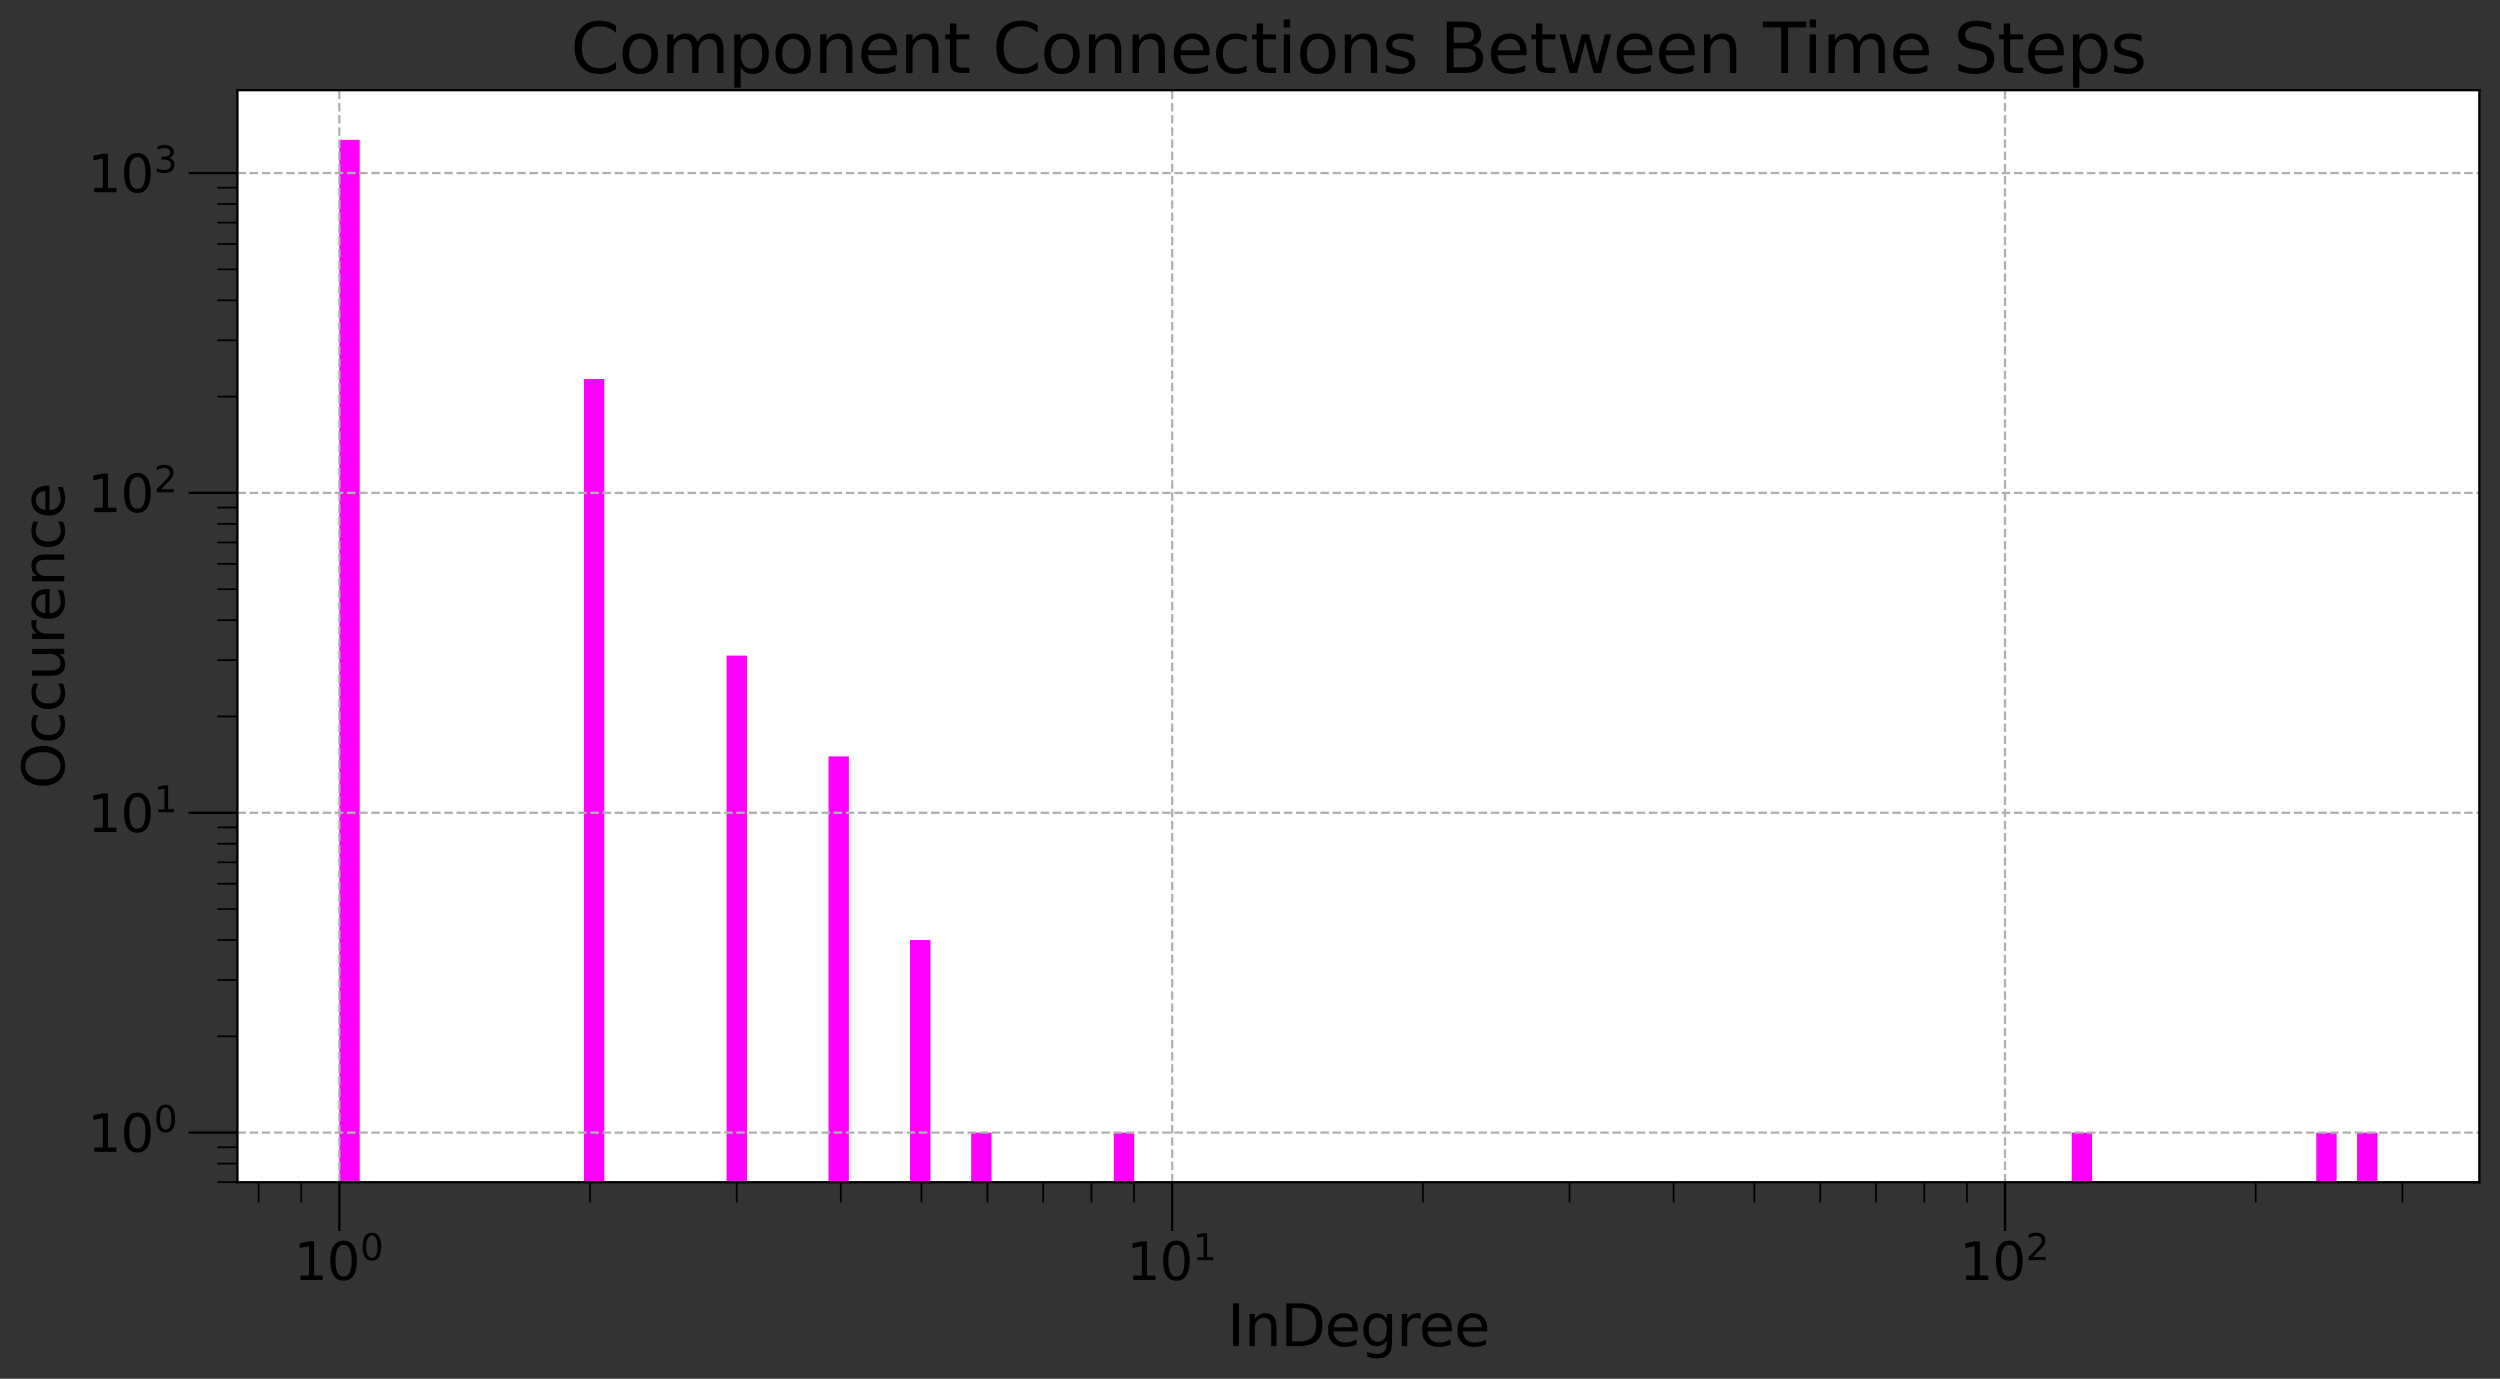 <?xml version="1.0" encoding="utf-8" standalone="no"?>
<!DOCTYPE svg PUBLIC "-//W3C//DTD SVG 1.1//EN"
  "http://www.w3.org/Graphics/SVG/1.1/DTD/svg11.dtd">
<svg xmlns:xlink="http://www.w3.org/1999/xlink" width="871.136pt" height="480.433pt" viewBox="0 0 871.136 480.433" xmlns="http://www.w3.org/2000/svg" version="1.1">
 <rect x="0" y="0" width="871.136" height="480.433" fill="#333333" stroke="none"/>
 <defs>
  <style type="text/css">*{stroke-linejoin: round; stroke-linecap: butt}</style>
 </defs>
 <g id="figure_1">
  <g id="patch_1">
   <path d="M 0 480.433 
L 871.136 480.433 
L 871.136 0 
L 0 0 
L 0 480.433 
z
" style="fill: none"/>
  </g>
  <g id="axes_1">
   <g id="patch_2">
    <path d="M 82.736 411.956 
L 863.936 411.956 
L 863.936 31.436 
L 82.736 31.436 
z
" style="fill: #ffffff"/>
   </g>
   <g id="patch_3">
    <path d="M 118.245 111847.349 
L 125.347 111847.349 
L 125.347 48.733 
L 118.245 48.733 
z
" clip-path="url(#pa06104a7cc)" style="fill: #ff00ff"/>
   </g>
   <g id="patch_4">
    <path d="M 125.347 111847.349 
L 132.449 111847.349 
L 132.449 111847.349 
L 125.347 111847.349 
z
" clip-path="url(#pa06104a7cc)" style="fill: #ff00ff"/>
   </g>
   <g id="patch_5">
    <path d="M 132.449 111847.349 
L 139.551 111847.349 
L 139.551 111847.349 
L 132.449 111847.349 
z
" clip-path="url(#pa06104a7cc)" style="fill: #ff00ff"/>
   </g>
   <g id="patch_6">
    <path d="M 139.551 111847.349 
L 146.653 111847.349 
L 146.653 111847.349 
L 139.551 111847.349 
z
" clip-path="url(#pa06104a7cc)" style="fill: #ff00ff"/>
   </g>
   <g id="patch_7">
    <path d="M 146.653 111847.349 
L 153.754 111847.349 
L 153.754 111847.349 
L 146.653 111847.349 
z
" clip-path="url(#pa06104a7cc)" style="fill: #ff00ff"/>
   </g>
   <g id="patch_8">
    <path d="M 153.754 111847.349 
L 160.856 111847.349 
L 160.856 111847.349 
L 153.754 111847.349 
z
" clip-path="url(#pa06104a7cc)" style="fill: #ff00ff"/>
   </g>
   <g id="patch_9">
    <path d="M 160.856 111847.349 
L 167.958 111847.349 
L 167.958 111847.349 
L 160.856 111847.349 
z
" clip-path="url(#pa06104a7cc)" style="fill: #ff00ff"/>
   </g>
   <g id="patch_10">
    <path d="M 167.958 111847.349 
L 175.06 111847.349 
L 175.06 111847.349 
L 167.958 111847.349 
z
" clip-path="url(#pa06104a7cc)" style="fill: #ff00ff"/>
   </g>
   <g id="patch_11">
    <path d="M 175.06 111847.349 
L 182.162 111847.349 
L 182.162 111847.349 
L 175.06 111847.349 
z
" clip-path="url(#pa06104a7cc)" style="fill: #ff00ff"/>
   </g>
   <g id="patch_12">
    <path d="M 182.162 111847.349 
L 189.264 111847.349 
L 189.264 111847.349 
L 182.162 111847.349 
z
" clip-path="url(#pa06104a7cc)" style="fill: #ff00ff"/>
   </g>
   <g id="patch_13">
    <path d="M 189.264 111847.349 
L 196.365 111847.349 
L 196.365 111847.349 
L 189.264 111847.349 
z
" clip-path="url(#pa06104a7cc)" style="fill: #ff00ff"/>
   </g>
   <g id="patch_14">
    <path d="M 196.365 111847.349 
L 203.467 111847.349 
L 203.467 111847.349 
L 196.365 111847.349 
z
" clip-path="url(#pa06104a7cc)" style="fill: #ff00ff"/>
   </g>
   <g id="patch_15">
    <path d="M 203.467 111847.349 
L 210.569 111847.349 
L 210.569 132.074 
L 203.467 132.074 
z
" clip-path="url(#pa06104a7cc)" style="fill: #ff00ff"/>
   </g>
   <g id="patch_16">
    <path d="M 210.569 111847.349 
L 217.671 111847.349 
L 217.671 111847.349 
L 210.569 111847.349 
z
" clip-path="url(#pa06104a7cc)" style="fill: #ff00ff"/>
   </g>
   <g id="patch_17">
    <path d="M 217.671 111847.349 
L 224.773 111847.349 
L 224.773 111847.349 
L 217.671 111847.349 
z
" clip-path="url(#pa06104a7cc)" style="fill: #ff00ff"/>
   </g>
   <g id="patch_18">
    <path d="M 224.773 111847.349 
L 231.874 111847.349 
L 231.874 111847.349 
L 224.773 111847.349 
z
" clip-path="url(#pa06104a7cc)" style="fill: #ff00ff"/>
   </g>
   <g id="patch_19">
    <path d="M 231.874 111847.349 
L 238.976 111847.349 
L 238.976 111847.349 
L 231.874 111847.349 
z
" clip-path="url(#pa06104a7cc)" style="fill: #ff00ff"/>
   </g>
   <g id="patch_20">
    <path d="M 238.976 111847.349 
L 246.078 111847.349 
L 246.078 111847.349 
L 238.976 111847.349 
z
" clip-path="url(#pa06104a7cc)" style="fill: #ff00ff"/>
   </g>
   <g id="patch_21">
    <path d="M 246.078 111847.349 
L 253.18 111847.349 
L 253.18 111847.349 
L 246.078 111847.349 
z
" clip-path="url(#pa06104a7cc)" style="fill: #ff00ff"/>
   </g>
   <g id="patch_22">
    <path d="M 253.18 111847.349 
L 260.282 111847.349 
L 260.282 228.444 
L 253.18 228.444 
z
" clip-path="url(#pa06104a7cc)" style="fill: #ff00ff"/>
   </g>
   <g id="patch_23">
    <path d="M 260.282 111847.349 
L 267.384 111847.349 
L 267.384 111847.349 
L 260.282 111847.349 
z
" clip-path="url(#pa06104a7cc)" style="fill: #ff00ff"/>
   </g>
   <g id="patch_24">
    <path d="M 267.384 111847.349 
L 274.485 111847.349 
L 274.485 111847.349 
L 267.384 111847.349 
z
" clip-path="url(#pa06104a7cc)" style="fill: #ff00ff"/>
   </g>
   <g id="patch_25">
    <path d="M 274.485 111847.349 
L 281.587 111847.349 
L 281.587 111847.349 
L 274.485 111847.349 
z
" clip-path="url(#pa06104a7cc)" style="fill: #ff00ff"/>
   </g>
   <g id="patch_26">
    <path d="M 281.587 111847.349 
L 288.689 111847.349 
L 288.689 111847.349 
L 281.587 111847.349 
z
" clip-path="url(#pa06104a7cc)" style="fill: #ff00ff"/>
   </g>
   <g id="patch_27">
    <path d="M 288.689 111847.349 
L 295.791 111847.349 
L 295.791 263.581 
L 288.689 263.581 
z
" clip-path="url(#pa06104a7cc)" style="fill: #ff00ff"/>
   </g>
   <g id="patch_28">
    <path d="M 295.791 111847.349 
L 302.893 111847.349 
L 302.893 111847.349 
L 295.791 111847.349 
z
" clip-path="url(#pa06104a7cc)" style="fill: #ff00ff"/>
   </g>
   <g id="patch_29">
    <path d="M 302.893 111847.349 
L 309.994 111847.349 
L 309.994 111847.349 
L 302.893 111847.349 
z
" clip-path="url(#pa06104a7cc)" style="fill: #ff00ff"/>
   </g>
   <g id="patch_30">
    <path d="M 309.994 111847.349 
L 317.096 111847.349 
L 317.096 111847.349 
L 309.994 111847.349 
z
" clip-path="url(#pa06104a7cc)" style="fill: #ff00ff"/>
   </g>
   <g id="patch_31">
    <path d="M 317.096 111847.349 
L 324.198 111847.349 
L 324.198 327.559 
L 317.096 327.559 
z
" clip-path="url(#pa06104a7cc)" style="fill: #ff00ff"/>
   </g>
   <g id="patch_32">
    <path d="M 324.198 111847.349 
L 331.3 111847.349 
L 331.3 111847.349 
L 324.198 111847.349 
z
" clip-path="url(#pa06104a7cc)" style="fill: #ff00ff"/>
   </g>
   <g id="patch_33">
    <path d="M 331.3 111847.349 
L 338.402 111847.349 
L 338.402 111847.349 
L 331.3 111847.349 
z
" clip-path="url(#pa06104a7cc)" style="fill: #ff00ff"/>
   </g>
   <g id="patch_34">
    <path d="M 338.402 111847.349 
L 345.504 111847.349 
L 345.504 394.66 
L 338.402 394.66 
z
" clip-path="url(#pa06104a7cc)" style="fill: #ff00ff"/>
   </g>
   <g id="patch_35">
    <path d="M 345.504 111847.349 
L 352.605 111847.349 
L 352.605 111847.349 
L 345.504 111847.349 
z
" clip-path="url(#pa06104a7cc)" style="fill: #ff00ff"/>
   </g>
   <g id="patch_36">
    <path d="M 352.605 111847.349 
L 359.707 111847.349 
L 359.707 111847.349 
L 352.605 111847.349 
z
" clip-path="url(#pa06104a7cc)" style="fill: #ff00ff"/>
   </g>
   <g id="patch_37">
    <path d="M 359.707 111847.349 
L 366.809 111847.349 
L 366.809 111847.349 
L 359.707 111847.349 
z
" clip-path="url(#pa06104a7cc)" style="fill: #ff00ff"/>
   </g>
   <g id="patch_38">
    <path d="M 366.809 111847.349 
L 373.911 111847.349 
L 373.911 111847.349 
L 366.809 111847.349 
z
" clip-path="url(#pa06104a7cc)" style="fill: #ff00ff"/>
   </g>
   <g id="patch_39">
    <path d="M 373.911 111847.349 
L 381.013 111847.349 
L 381.013 111847.349 
L 373.911 111847.349 
z
" clip-path="url(#pa06104a7cc)" style="fill: #ff00ff"/>
   </g>
   <g id="patch_40">
    <path d="M 381.013 111847.349 
L 388.114 111847.349 
L 388.114 111847.349 
L 381.013 111847.349 
z
" clip-path="url(#pa06104a7cc)" style="fill: #ff00ff"/>
   </g>
   <g id="patch_41">
    <path d="M 388.114 111847.349 
L 395.216 111847.349 
L 395.216 394.66 
L 388.114 394.66 
z
" clip-path="url(#pa06104a7cc)" style="fill: #ff00ff"/>
   </g>
   <g id="patch_42">
    <path d="M 395.216 111847.349 
L 402.318 111847.349 
L 402.318 111847.349 
L 395.216 111847.349 
z
" clip-path="url(#pa06104a7cc)" style="fill: #ff00ff"/>
   </g>
   <g id="patch_43">
    <path d="M 402.318 111847.349 
L 409.42 111847.349 
L 409.42 111847.349 
L 402.318 111847.349 
z
" clip-path="url(#pa06104a7cc)" style="fill: #ff00ff"/>
   </g>
   <g id="patch_44">
    <path d="M 409.42 111847.349 
L 416.522 111847.349 
L 416.522 111847.349 
L 409.42 111847.349 
z
" clip-path="url(#pa06104a7cc)" style="fill: #ff00ff"/>
   </g>
   <g id="patch_45">
    <path d="M 416.522 111847.349 
L 423.624 111847.349 
L 423.624 111847.349 
L 416.522 111847.349 
z
" clip-path="url(#pa06104a7cc)" style="fill: #ff00ff"/>
   </g>
   <g id="patch_46">
    <path d="M 423.624 111847.349 
L 430.725 111847.349 
L 430.725 111847.349 
L 423.624 111847.349 
z
" clip-path="url(#pa06104a7cc)" style="fill: #ff00ff"/>
   </g>
   <g id="patch_47">
    <path d="M 430.725 111847.349 
L 437.827 111847.349 
L 437.827 111847.349 
L 430.725 111847.349 
z
" clip-path="url(#pa06104a7cc)" style="fill: #ff00ff"/>
   </g>
   <g id="patch_48">
    <path d="M 437.827 111847.349 
L 444.929 111847.349 
L 444.929 111847.349 
L 437.827 111847.349 
z
" clip-path="url(#pa06104a7cc)" style="fill: #ff00ff"/>
   </g>
   <g id="patch_49">
    <path d="M 444.929 111847.349 
L 452.031 111847.349 
L 452.031 111847.349 
L 444.929 111847.349 
z
" clip-path="url(#pa06104a7cc)" style="fill: #ff00ff"/>
   </g>
   <g id="patch_50">
    <path d="M 452.031 111847.349 
L 459.133 111847.349 
L 459.133 111847.349 
L 452.031 111847.349 
z
" clip-path="url(#pa06104a7cc)" style="fill: #ff00ff"/>
   </g>
   <g id="patch_51">
    <path d="M 459.133 111847.349 
L 466.234 111847.349 
L 466.234 111847.349 
L 459.133 111847.349 
z
" clip-path="url(#pa06104a7cc)" style="fill: #ff00ff"/>
   </g>
   <g id="patch_52">
    <path d="M 466.234 111847.349 
L 473.336 111847.349 
L 473.336 111847.349 
L 466.234 111847.349 
z
" clip-path="url(#pa06104a7cc)" style="fill: #ff00ff"/>
   </g>
   <g id="patch_53">
    <path d="M 473.336 111847.349 
L 480.438 111847.349 
L 480.438 111847.349 
L 473.336 111847.349 
z
" clip-path="url(#pa06104a7cc)" style="fill: #ff00ff"/>
   </g>
   <g id="patch_54">
    <path d="M 480.438 111847.349 
L 487.54 111847.349 
L 487.54 111847.349 
L 480.438 111847.349 
z
" clip-path="url(#pa06104a7cc)" style="fill: #ff00ff"/>
   </g>
   <g id="patch_55">
    <path d="M 487.54 111847.349 
L 494.642 111847.349 
L 494.642 111847.349 
L 487.54 111847.349 
z
" clip-path="url(#pa06104a7cc)" style="fill: #ff00ff"/>
   </g>
   <g id="patch_56">
    <path d="M 494.642 111847.349 
L 501.744 111847.349 
L 501.744 111847.349 
L 494.642 111847.349 
z
" clip-path="url(#pa06104a7cc)" style="fill: #ff00ff"/>
   </g>
   <g id="patch_57">
    <path d="M 501.744 111847.349 
L 508.845 111847.349 
L 508.845 111847.349 
L 501.744 111847.349 
z
" clip-path="url(#pa06104a7cc)" style="fill: #ff00ff"/>
   </g>
   <g id="patch_58">
    <path d="M 508.845 111847.349 
L 515.947 111847.349 
L 515.947 111847.349 
L 508.845 111847.349 
z
" clip-path="url(#pa06104a7cc)" style="fill: #ff00ff"/>
   </g>
   <g id="patch_59">
    <path d="M 515.947 111847.349 
L 523.049 111847.349 
L 523.049 111847.349 
L 515.947 111847.349 
z
" clip-path="url(#pa06104a7cc)" style="fill: #ff00ff"/>
   </g>
   <g id="patch_60">
    <path d="M 523.049 111847.349 
L 530.151 111847.349 
L 530.151 111847.349 
L 523.049 111847.349 
z
" clip-path="url(#pa06104a7cc)" style="fill: #ff00ff"/>
   </g>
   <g id="patch_61">
    <path d="M 530.151 111847.349 
L 537.253 111847.349 
L 537.253 111847.349 
L 530.151 111847.349 
z
" clip-path="url(#pa06104a7cc)" style="fill: #ff00ff"/>
   </g>
   <g id="patch_62">
    <path d="M 537.253 111847.349 
L 544.354 111847.349 
L 544.354 111847.349 
L 537.253 111847.349 
z
" clip-path="url(#pa06104a7cc)" style="fill: #ff00ff"/>
   </g>
   <g id="patch_63">
    <path d="M 544.354 111847.349 
L 551.456 111847.349 
L 551.456 111847.349 
L 544.354 111847.349 
z
" clip-path="url(#pa06104a7cc)" style="fill: #ff00ff"/>
   </g>
   <g id="patch_64">
    <path d="M 551.456 111847.349 
L 558.558 111847.349 
L 558.558 111847.349 
L 551.456 111847.349 
z
" clip-path="url(#pa06104a7cc)" style="fill: #ff00ff"/>
   </g>
   <g id="patch_65">
    <path d="M 558.558 111847.349 
L 565.66 111847.349 
L 565.66 111847.349 
L 558.558 111847.349 
z
" clip-path="url(#pa06104a7cc)" style="fill: #ff00ff"/>
   </g>
   <g id="patch_66">
    <path d="M 565.66 111847.349 
L 572.762 111847.349 
L 572.762 111847.349 
L 565.66 111847.349 
z
" clip-path="url(#pa06104a7cc)" style="fill: #ff00ff"/>
   </g>
   <g id="patch_67">
    <path d="M 572.762 111847.349 
L 579.864 111847.349 
L 579.864 111847.349 
L 572.762 111847.349 
z
" clip-path="url(#pa06104a7cc)" style="fill: #ff00ff"/>
   </g>
   <g id="patch_68">
    <path d="M 579.864 111847.349 
L 586.965 111847.349 
L 586.965 111847.349 
L 579.864 111847.349 
z
" clip-path="url(#pa06104a7cc)" style="fill: #ff00ff"/>
   </g>
   <g id="patch_69">
    <path d="M 586.965 111847.349 
L 594.067 111847.349 
L 594.067 111847.349 
L 586.965 111847.349 
z
" clip-path="url(#pa06104a7cc)" style="fill: #ff00ff"/>
   </g>
   <g id="patch_70">
    <path d="M 594.067 111847.349 
L 601.169 111847.349 
L 601.169 111847.349 
L 594.067 111847.349 
z
" clip-path="url(#pa06104a7cc)" style="fill: #ff00ff"/>
   </g>
   <g id="patch_71">
    <path d="M 601.169 111847.349 
L 608.271 111847.349 
L 608.271 111847.349 
L 601.169 111847.349 
z
" clip-path="url(#pa06104a7cc)" style="fill: #ff00ff"/>
   </g>
   <g id="patch_72">
    <path d="M 608.271 111847.349 
L 615.373 111847.349 
L 615.373 111847.349 
L 608.271 111847.349 
z
" clip-path="url(#pa06104a7cc)" style="fill: #ff00ff"/>
   </g>
   <g id="patch_73">
    <path d="M 615.373 111847.349 
L 622.474 111847.349 
L 622.474 111847.349 
L 615.373 111847.349 
z
" clip-path="url(#pa06104a7cc)" style="fill: #ff00ff"/>
   </g>
   <g id="patch_74">
    <path d="M 622.474 111847.349 
L 629.576 111847.349 
L 629.576 111847.349 
L 622.474 111847.349 
z
" clip-path="url(#pa06104a7cc)" style="fill: #ff00ff"/>
   </g>
   <g id="patch_75">
    <path d="M 629.576 111847.349 
L 636.678 111847.349 
L 636.678 111847.349 
L 629.576 111847.349 
z
" clip-path="url(#pa06104a7cc)" style="fill: #ff00ff"/>
   </g>
   <g id="patch_76">
    <path d="M 636.678 111847.349 
L 643.78 111847.349 
L 643.78 111847.349 
L 636.678 111847.349 
z
" clip-path="url(#pa06104a7cc)" style="fill: #ff00ff"/>
   </g>
   <g id="patch_77">
    <path d="M 643.78 111847.349 
L 650.882 111847.349 
L 650.882 111847.349 
L 643.78 111847.349 
z
" clip-path="url(#pa06104a7cc)" style="fill: #ff00ff"/>
   </g>
   <g id="patch_78">
    <path d="M 650.882 111847.349 
L 657.984 111847.349 
L 657.984 111847.349 
L 650.882 111847.349 
z
" clip-path="url(#pa06104a7cc)" style="fill: #ff00ff"/>
   </g>
   <g id="patch_79">
    <path d="M 657.984 111847.349 
L 665.085 111847.349 
L 665.085 111847.349 
L 657.984 111847.349 
z
" clip-path="url(#pa06104a7cc)" style="fill: #ff00ff"/>
   </g>
   <g id="patch_80">
    <path d="M 665.085 111847.349 
L 672.187 111847.349 
L 672.187 111847.349 
L 665.085 111847.349 
z
" clip-path="url(#pa06104a7cc)" style="fill: #ff00ff"/>
   </g>
   <g id="patch_81">
    <path d="M 672.187 111847.349 
L 679.289 111847.349 
L 679.289 111847.349 
L 672.187 111847.349 
z
" clip-path="url(#pa06104a7cc)" style="fill: #ff00ff"/>
   </g>
   <g id="patch_82">
    <path d="M 679.289 111847.349 
L 686.391 111847.349 
L 686.391 111847.349 
L 679.289 111847.349 
z
" clip-path="url(#pa06104a7cc)" style="fill: #ff00ff"/>
   </g>
   <g id="patch_83">
    <path d="M 686.391 111847.349 
L 693.493 111847.349 
L 693.493 111847.349 
L 686.391 111847.349 
z
" clip-path="url(#pa06104a7cc)" style="fill: #ff00ff"/>
   </g>
   <g id="patch_84">
    <path d="M 693.493 111847.349 
L 700.594 111847.349 
L 700.594 111847.349 
L 693.493 111847.349 
z
" clip-path="url(#pa06104a7cc)" style="fill: #ff00ff"/>
   </g>
   <g id="patch_85">
    <path d="M 700.594 111847.349 
L 707.696 111847.349 
L 707.696 111847.349 
L 700.594 111847.349 
z
" clip-path="url(#pa06104a7cc)" style="fill: #ff00ff"/>
   </g>
   <g id="patch_86">
    <path d="M 707.696 111847.349 
L 714.798 111847.349 
L 714.798 111847.349 
L 707.696 111847.349 
z
" clip-path="url(#pa06104a7cc)" style="fill: #ff00ff"/>
   </g>
   <g id="patch_87">
    <path d="M 714.798 111847.349 
L 721.9 111847.349 
L 721.9 111847.349 
L 714.798 111847.349 
z
" clip-path="url(#pa06104a7cc)" style="fill: #ff00ff"/>
   </g>
   <g id="patch_88">
    <path d="M 721.9 111847.349 
L 729.002 111847.349 
L 729.002 394.66 
L 721.9 394.66 
z
" clip-path="url(#pa06104a7cc)" style="fill: #ff00ff"/>
   </g>
   <g id="patch_89">
    <path d="M 729.002 111847.349 
L 736.104 111847.349 
L 736.104 111847.349 
L 729.002 111847.349 
z
" clip-path="url(#pa06104a7cc)" style="fill: #ff00ff"/>
   </g>
   <g id="patch_90">
    <path d="M 736.104 111847.349 
L 743.205 111847.349 
L 743.205 111847.349 
L 736.104 111847.349 
z
" clip-path="url(#pa06104a7cc)" style="fill: #ff00ff"/>
   </g>
   <g id="patch_91">
    <path d="M 743.205 111847.349 
L 750.307 111847.349 
L 750.307 111847.349 
L 743.205 111847.349 
z
" clip-path="url(#pa06104a7cc)" style="fill: #ff00ff"/>
   </g>
   <g id="patch_92">
    <path d="M 750.307 111847.349 
L 757.409 111847.349 
L 757.409 111847.349 
L 750.307 111847.349 
z
" clip-path="url(#pa06104a7cc)" style="fill: #ff00ff"/>
   </g>
   <g id="patch_93">
    <path d="M 757.409 111847.349 
L 764.511 111847.349 
L 764.511 111847.349 
L 757.409 111847.349 
z
" clip-path="url(#pa06104a7cc)" style="fill: #ff00ff"/>
   </g>
   <g id="patch_94">
    <path d="M 764.511 111847.349 
L 771.613 111847.349 
L 771.613 111847.349 
L 764.511 111847.349 
z
" clip-path="url(#pa06104a7cc)" style="fill: #ff00ff"/>
   </g>
   <g id="patch_95">
    <path d="M 771.613 111847.349 
L 778.714 111847.349 
L 778.714 111847.349 
L 771.613 111847.349 
z
" clip-path="url(#pa06104a7cc)" style="fill: #ff00ff"/>
   </g>
   <g id="patch_96">
    <path d="M 778.714 111847.349 
L 785.816 111847.349 
L 785.816 111847.349 
L 778.714 111847.349 
z
" clip-path="url(#pa06104a7cc)" style="fill: #ff00ff"/>
   </g>
   <g id="patch_97">
    <path d="M 785.816 111847.349 
L 792.918 111847.349 
L 792.918 111847.349 
L 785.816 111847.349 
z
" clip-path="url(#pa06104a7cc)" style="fill: #ff00ff"/>
   </g>
   <g id="patch_98">
    <path d="M 792.918 111847.349 
L 800.02 111847.349 
L 800.02 111847.349 
L 792.918 111847.349 
z
" clip-path="url(#pa06104a7cc)" style="fill: #ff00ff"/>
   </g>
   <g id="patch_99">
    <path d="M 800.02 111847.349 
L 807.122 111847.349 
L 807.122 111847.349 
L 800.02 111847.349 
z
" clip-path="url(#pa06104a7cc)" style="fill: #ff00ff"/>
   </g>
   <g id="patch_100">
    <path d="M 807.122 111847.349 
L 814.224 111847.349 
L 814.224 394.66 
L 807.122 394.66 
z
" clip-path="url(#pa06104a7cc)" style="fill: #ff00ff"/>
   </g>
   <g id="patch_101">
    <path d="M 814.224 111847.349 
L 821.325 111847.349 
L 821.325 111847.349 
L 814.224 111847.349 
z
" clip-path="url(#pa06104a7cc)" style="fill: #ff00ff"/>
   </g>
   <g id="patch_102">
    <path d="M 821.325 111847.349 
L 828.427 111847.349 
L 828.427 394.66 
L 821.325 394.66 
z
" clip-path="url(#pa06104a7cc)" style="fill: #ff00ff"/>
   </g>
   <g id="matplotlib.axis_1">
    <g id="xtick_1">
     <g id="line2d_1">
      <path d="M 118.245 411.956 
L 118.245 31.436 
" clip-path="url(#pa06104a7cc)" style="fill: none; stroke-dasharray: 2.96,1.28; stroke-dashoffset: 0; stroke: #b0b0b0; stroke-width: 0.8"/>
     </g>
     <g id="line2d_2">
      <defs>
       <path id="m13f4e096bc" d="M 0 0 
L 0 17 
" style="stroke: #000000; stroke-width: 0.8"/>
      </defs>
      <g>
       <use xlink:href="#m13f4e096bc" x="118.245" y="411.956" style="stroke: #000000; stroke-width: 0.8"/>
      </g>
     </g>
     <g id="text_1">
      <!-- $\mathdefault{10^{0}}$ -->
      <g transform="translate(102.405 446.133)scale(0.18 -0.18)">
       <defs>
        <path id="DejaVuSans-31" d="M 794 531 
L 1825 531 
L 1825 4091 
L 703 3866 
L 703 4441 
L 1819 4666 
L 2450 4666 
L 2450 531 
L 3481 531 
L 3481 0 
L 794 0 
L 794 531 
z
" transform="scale(0.016)"/>
        <path id="DejaVuSans-30" d="M 2034 4250 
Q 1547 4250 1301 3770 
Q 1056 3291 1056 2328 
Q 1056 1369 1301 889 
Q 1547 409 2034 409 
Q 2525 409 2770 889 
Q 3016 1369 3016 2328 
Q 3016 3291 2770 3770 
Q 2525 4250 2034 4250 
z
M 2034 4750 
Q 2819 4750 3233 4129 
Q 3647 3509 3647 2328 
Q 3647 1150 3233 529 
Q 2819 -91 2034 -91 
Q 1250 -91 836 529 
Q 422 1150 422 2328 
Q 422 3509 836 4129 
Q 1250 4750 2034 4750 
z
" transform="scale(0.016)"/>
       </defs>
       <use xlink:href="#DejaVuSans-31" transform="translate(0 0.766)"/>
       <use xlink:href="#DejaVuSans-30" transform="translate(63.623 0.766)"/>
       <use xlink:href="#DejaVuSans-30" transform="translate(128.203 39.047)scale(0.7)"/>
      </g>
     </g>
    </g>
    <g id="xtick_2">
     <g id="line2d_3">
      <path d="M 408.452 411.956 
L 408.452 31.436 
" clip-path="url(#pa06104a7cc)" style="fill: none; stroke-dasharray: 2.96,1.28; stroke-dashoffset: 0; stroke: #b0b0b0; stroke-width: 0.8"/>
     </g>
     <g id="line2d_4">
      <g>
       <use xlink:href="#m13f4e096bc" x="408.452" y="411.956" style="stroke: #000000; stroke-width: 0.8"/>
      </g>
     </g>
     <g id="text_2">
      <!-- $\mathdefault{10^{1}}$ -->
      <g transform="translate(392.612 446.133)scale(0.18 -0.18)">
       <use xlink:href="#DejaVuSans-31" transform="translate(0 0.684)"/>
       <use xlink:href="#DejaVuSans-30" transform="translate(63.623 0.684)"/>
       <use xlink:href="#DejaVuSans-31" transform="translate(128.203 38.966)scale(0.7)"/>
      </g>
     </g>
    </g>
    <g id="xtick_3">
     <g id="line2d_5">
      <path d="M 698.659 411.956 
L 698.659 31.436 
" clip-path="url(#pa06104a7cc)" style="fill: none; stroke-dasharray: 2.96,1.28; stroke-dashoffset: 0; stroke: #b0b0b0; stroke-width: 0.8"/>
     </g>
     <g id="line2d_6">
      <g>
       <use xlink:href="#m13f4e096bc" x="698.659" y="411.956" style="stroke: #000000; stroke-width: 0.8"/>
      </g>
     </g>
     <g id="text_3">
      <!-- $\mathdefault{10^{2}}$ -->
      <g transform="translate(682.819 446.133)scale(0.18 -0.18)">
       <defs>
        <path id="DejaVuSans-32" d="M 1228 531 
L 3431 531 
L 3431 0 
L 469 0 
L 469 531 
Q 828 903 1448 1529 
Q 2069 2156 2228 2338 
Q 2531 2678 2651 2914 
Q 2772 3150 2772 3378 
Q 2772 3750 2511 3984 
Q 2250 4219 1831 4219 
Q 1534 4219 1204 4116 
Q 875 4013 500 3803 
L 500 4441 
Q 881 4594 1212 4672 
Q 1544 4750 1819 4750 
Q 2544 4750 2975 4387 
Q 3406 4025 3406 3419 
Q 3406 3131 3298 2873 
Q 3191 2616 2906 2266 
Q 2828 2175 2409 1742 
Q 1991 1309 1228 531 
z
" transform="scale(0.016)"/>
       </defs>
       <use xlink:href="#DejaVuSans-31" transform="translate(0 0.766)"/>
       <use xlink:href="#DejaVuSans-30" transform="translate(63.623 0.766)"/>
       <use xlink:href="#DejaVuSans-32" transform="translate(128.203 39.047)scale(0.7)"/>
      </g>
     </g>
    </g>
    <g id="xtick_4">
     <g id="line2d_7">
      <defs>
       <path id="m8f0b4f6dc9" d="M 0 0 
L 0 7 
" style="stroke: #000000; stroke-width: 0.6"/>
      </defs>
      <g>
       <use xlink:href="#m8f0b4f6dc9" x="90.121" y="411.956" style="stroke: #000000; stroke-width: 0.6"/>
      </g>
     </g>
    </g>
    <g id="xtick_5">
     <g id="line2d_8">
      <g>
       <use xlink:href="#m8f0b4f6dc9" x="104.966" y="411.956" style="stroke: #000000; stroke-width: 0.6"/>
      </g>
     </g>
    </g>
    <g id="xtick_6">
     <g id="line2d_9">
      <g>
       <use xlink:href="#m8f0b4f6dc9" x="205.606" y="411.956" style="stroke: #000000; stroke-width: 0.6"/>
      </g>
     </g>
    </g>
    <g id="xtick_7">
     <g id="line2d_10">
      <g>
       <use xlink:href="#m8f0b4f6dc9" x="256.709" y="411.956" style="stroke: #000000; stroke-width: 0.6"/>
      </g>
     </g>
    </g>
    <g id="xtick_8">
     <g id="line2d_11">
      <g>
       <use xlink:href="#m8f0b4f6dc9" x="292.967" y="411.956" style="stroke: #000000; stroke-width: 0.6"/>
      </g>
     </g>
    </g>
    <g id="xtick_9">
     <g id="line2d_12">
      <g>
       <use xlink:href="#m8f0b4f6dc9" x="321.091" y="411.956" style="stroke: #000000; stroke-width: 0.6"/>
      </g>
     </g>
    </g>
    <g id="xtick_10">
     <g id="line2d_13">
      <g>
       <use xlink:href="#m8f0b4f6dc9" x="344.07" y="411.956" style="stroke: #000000; stroke-width: 0.6"/>
      </g>
     </g>
    </g>
    <g id="xtick_11">
     <g id="line2d_14">
      <g>
       <use xlink:href="#m8f0b4f6dc9" x="363.499" y="411.956" style="stroke: #000000; stroke-width: 0.6"/>
      </g>
     </g>
    </g>
    <g id="xtick_12">
     <g id="line2d_15">
      <g>
       <use xlink:href="#m8f0b4f6dc9" x="380.328" y="411.956" style="stroke: #000000; stroke-width: 0.6"/>
      </g>
     </g>
    </g>
    <g id="xtick_13">
     <g id="line2d_16">
      <g>
       <use xlink:href="#m8f0b4f6dc9" x="395.173" y="411.956" style="stroke: #000000; stroke-width: 0.6"/>
      </g>
     </g>
    </g>
    <g id="xtick_14">
     <g id="line2d_17">
      <g>
       <use xlink:href="#m8f0b4f6dc9" x="495.813" y="411.956" style="stroke: #000000; stroke-width: 0.6"/>
      </g>
     </g>
    </g>
    <g id="xtick_15">
     <g id="line2d_18">
      <g>
       <use xlink:href="#m8f0b4f6dc9" x="546.916" y="411.956" style="stroke: #000000; stroke-width: 0.6"/>
      </g>
     </g>
    </g>
    <g id="xtick_16">
     <g id="line2d_19">
      <g>
       <use xlink:href="#m8f0b4f6dc9" x="583.174" y="411.956" style="stroke: #000000; stroke-width: 0.6"/>
      </g>
     </g>
    </g>
    <g id="xtick_17">
     <g id="line2d_20">
      <g>
       <use xlink:href="#m8f0b4f6dc9" x="611.298" y="411.956" style="stroke: #000000; stroke-width: 0.6"/>
      </g>
     </g>
    </g>
    <g id="xtick_18">
     <g id="line2d_21">
      <g>
       <use xlink:href="#m8f0b4f6dc9" x="634.277" y="411.956" style="stroke: #000000; stroke-width: 0.6"/>
      </g>
     </g>
    </g>
    <g id="xtick_19">
     <g id="line2d_22">
      <g>
       <use xlink:href="#m8f0b4f6dc9" x="653.705" y="411.956" style="stroke: #000000; stroke-width: 0.6"/>
      </g>
     </g>
    </g>
    <g id="xtick_20">
     <g id="line2d_23">
      <g>
       <use xlink:href="#m8f0b4f6dc9" x="670.535" y="411.956" style="stroke: #000000; stroke-width: 0.6"/>
      </g>
     </g>
    </g>
    <g id="xtick_21">
     <g id="line2d_24">
      <g>
       <use xlink:href="#m8f0b4f6dc9" x="685.38" y="411.956" style="stroke: #000000; stroke-width: 0.6"/>
      </g>
     </g>
    </g>
    <g id="xtick_22">
     <g id="line2d_25">
      <g>
       <use xlink:href="#m8f0b4f6dc9" x="786.02" y="411.956" style="stroke: #000000; stroke-width: 0.6"/>
      </g>
     </g>
    </g>
    <g id="xtick_23">
     <g id="line2d_26">
      <g>
       <use xlink:href="#m8f0b4f6dc9" x="837.123" y="411.956" style="stroke: #000000; stroke-width: 0.6"/>
      </g>
     </g>
    </g>
    <g id="text_4">
     <!-- InDegree -->
     <g transform="translate(427.655 469.074)scale(0.2 -0.2)">
      <defs>
       <path id="DejaVuSans-49" d="M 628 4666 
L 1259 4666 
L 1259 0 
L 628 0 
L 628 4666 
z
" transform="scale(0.016)"/>
       <path id="DejaVuSans-6e" d="M 3513 2113 
L 3513 0 
L 2938 0 
L 2938 2094 
Q 2938 2591 2744 2837 
Q 2550 3084 2163 3084 
Q 1697 3084 1428 2787 
Q 1159 2491 1159 1978 
L 1159 0 
L 581 0 
L 581 3500 
L 1159 3500 
L 1159 2956 
Q 1366 3272 1645 3428 
Q 1925 3584 2291 3584 
Q 2894 3584 3203 3211 
Q 3513 2838 3513 2113 
z
" transform="scale(0.016)"/>
       <path id="DejaVuSans-44" d="M 1259 4147 
L 1259 519 
L 2022 519 
Q 2988 519 3436 956 
Q 3884 1394 3884 2338 
Q 3884 3275 3436 3711 
Q 2988 4147 2022 4147 
L 1259 4147 
z
M 628 4666 
L 1925 4666 
Q 3281 4666 3915 4102 
Q 4550 3538 4550 2338 
Q 4550 1131 3912 565 
Q 3275 0 1925 0 
L 628 0 
L 628 4666 
z
" transform="scale(0.016)"/>
       <path id="DejaVuSans-65" d="M 3597 1894 
L 3597 1613 
L 953 1613 
Q 991 1019 1311 708 
Q 1631 397 2203 397 
Q 2534 397 2845 478 
Q 3156 559 3463 722 
L 3463 178 
Q 3153 47 2828 -22 
Q 2503 -91 2169 -91 
Q 1331 -91 842 396 
Q 353 884 353 1716 
Q 353 2575 817 3079 
Q 1281 3584 2069 3584 
Q 2775 3584 3186 3129 
Q 3597 2675 3597 1894 
z
M 3022 2063 
Q 3016 2534 2758 2815 
Q 2500 3097 2075 3097 
Q 1594 3097 1305 2825 
Q 1016 2553 972 2059 
L 3022 2063 
z
" transform="scale(0.016)"/>
       <path id="DejaVuSans-67" d="M 2906 1791 
Q 2906 2416 2648 2759 
Q 2391 3103 1925 3103 
Q 1463 3103 1205 2759 
Q 947 2416 947 1791 
Q 947 1169 1205 825 
Q 1463 481 1925 481 
Q 2391 481 2648 825 
Q 2906 1169 2906 1791 
z
M 3481 434 
Q 3481 -459 3084 -895 
Q 2688 -1331 1869 -1331 
Q 1566 -1331 1297 -1286 
Q 1028 -1241 775 -1147 
L 775 -588 
Q 1028 -725 1275 -790 
Q 1522 -856 1778 -856 
Q 2344 -856 2625 -561 
Q 2906 -266 2906 331 
L 2906 616 
Q 2728 306 2450 153 
Q 2172 0 1784 0 
Q 1141 0 747 490 
Q 353 981 353 1791 
Q 353 2603 747 3093 
Q 1141 3584 1784 3584 
Q 2172 3584 2450 3431 
Q 2728 3278 2906 2969 
L 2906 3500 
L 3481 3500 
L 3481 434 
z
" transform="scale(0.016)"/>
       <path id="DejaVuSans-72" d="M 2631 2963 
Q 2534 3019 2420 3045 
Q 2306 3072 2169 3072 
Q 1681 3072 1420 2755 
Q 1159 2438 1159 1844 
L 1159 0 
L 581 0 
L 581 3500 
L 1159 3500 
L 1159 2956 
Q 1341 3275 1631 3429 
Q 1922 3584 2338 3584 
Q 2397 3584 2469 3576 
Q 2541 3569 2628 3553 
L 2631 2963 
z
" transform="scale(0.016)"/>
      </defs>
      <use xlink:href="#DejaVuSans-49"/>
      <use xlink:href="#DejaVuSans-6e" x="29.492"/>
      <use xlink:href="#DejaVuSans-44" x="92.871"/>
      <use xlink:href="#DejaVuSans-65" x="169.873"/>
      <use xlink:href="#DejaVuSans-67" x="231.396"/>
      <use xlink:href="#DejaVuSans-72" x="294.873"/>
      <use xlink:href="#DejaVuSans-65" x="333.736"/>
      <use xlink:href="#DejaVuSans-65" x="395.26"/>
     </g>
    </g>
   </g>
   <g id="matplotlib.axis_2">
    <g id="ytick_1">
     <g id="line2d_27">
      <path d="M 82.736 394.66 
L 863.936 394.66 
" clip-path="url(#pa06104a7cc)" style="fill: none; stroke-dasharray: 2.96,1.28; stroke-dashoffset: 0; stroke: #b0b0b0; stroke-width: 0.8"/>
     </g>
     <g id="line2d_28">
      <defs>
       <path id="mf0a20e294d" d="M 0 0 
L -17 0 
" style="stroke: #000000; stroke-width: 0.8"/>
      </defs>
      <g>
       <use xlink:href="#mf0a20e294d" x="82.736" y="394.66" style="stroke: #000000; stroke-width: 0.8"/>
      </g>
     </g>
     <g id="text_5">
      <!-- $\mathdefault{10^{0}}$ -->
      <g transform="translate(30.556 401.498)scale(0.18 -0.18)">
       <use xlink:href="#DejaVuSans-31" transform="translate(0 0.766)"/>
       <use xlink:href="#DejaVuSans-30" transform="translate(63.623 0.766)"/>
       <use xlink:href="#DejaVuSans-30" transform="translate(128.203 39.047)scale(0.7)"/>
      </g>
     </g>
    </g>
    <g id="ytick_2">
     <g id="line2d_29">
      <path d="M 82.736 283.207 
L 863.936 283.207 
" clip-path="url(#pa06104a7cc)" style="fill: none; stroke-dasharray: 2.96,1.28; stroke-dashoffset: 0; stroke: #b0b0b0; stroke-width: 0.8"/>
     </g>
     <g id="line2d_30">
      <g>
       <use xlink:href="#mf0a20e294d" x="82.736" y="283.207" style="stroke: #000000; stroke-width: 0.8"/>
      </g>
     </g>
     <g id="text_6">
      <!-- $\mathdefault{10^{1}}$ -->
      <g transform="translate(30.556 290.046)scale(0.18 -0.18)">
       <use xlink:href="#DejaVuSans-31" transform="translate(0 0.684)"/>
       <use xlink:href="#DejaVuSans-30" transform="translate(63.623 0.684)"/>
       <use xlink:href="#DejaVuSans-31" transform="translate(128.203 38.966)scale(0.7)"/>
      </g>
     </g>
    </g>
    <g id="ytick_3">
     <g id="line2d_31">
      <path d="M 82.736 171.755 
L 863.936 171.755 
" clip-path="url(#pa06104a7cc)" style="fill: none; stroke-dasharray: 2.96,1.28; stroke-dashoffset: 0; stroke: #b0b0b0; stroke-width: 0.8"/>
     </g>
     <g id="line2d_32">
      <g>
       <use xlink:href="#mf0a20e294d" x="82.736" y="171.755" style="stroke: #000000; stroke-width: 0.8"/>
      </g>
     </g>
     <g id="text_7">
      <!-- $\mathdefault{10^{2}}$ -->
      <g transform="translate(30.556 178.593)scale(0.18 -0.18)">
       <use xlink:href="#DejaVuSans-31" transform="translate(0 0.766)"/>
       <use xlink:href="#DejaVuSans-30" transform="translate(63.623 0.766)"/>
       <use xlink:href="#DejaVuSans-32" transform="translate(128.203 39.047)scale(0.7)"/>
      </g>
     </g>
    </g>
    <g id="ytick_4">
     <g id="line2d_33">
      <path d="M 82.736 60.302 
L 863.936 60.302 
" clip-path="url(#pa06104a7cc)" style="fill: none; stroke-dasharray: 2.96,1.28; stroke-dashoffset: 0; stroke: #b0b0b0; stroke-width: 0.8"/>
     </g>
     <g id="line2d_34">
      <g>
       <use xlink:href="#mf0a20e294d" x="82.736" y="60.302" style="stroke: #000000; stroke-width: 0.8"/>
      </g>
     </g>
     <g id="text_8">
      <!-- $\mathdefault{10^{3}}$ -->
      <g transform="translate(30.556 67.14)scale(0.18 -0.18)">
       <defs>
        <path id="DejaVuSans-33" d="M 2597 2516 
Q 3050 2419 3304 2112 
Q 3559 1806 3559 1356 
Q 3559 666 3084 287 
Q 2609 -91 1734 -91 
Q 1441 -91 1130 -33 
Q 819 25 488 141 
L 488 750 
Q 750 597 1062 519 
Q 1375 441 1716 441 
Q 2309 441 2620 675 
Q 2931 909 2931 1356 
Q 2931 1769 2642 2001 
Q 2353 2234 1838 2234 
L 1294 2234 
L 1294 2753 
L 1863 2753 
Q 2328 2753 2575 2939 
Q 2822 3125 2822 3475 
Q 2822 3834 2567 4026 
Q 2313 4219 1838 4219 
Q 1578 4219 1281 4162 
Q 984 4106 628 3988 
L 628 4550 
Q 988 4650 1302 4700 
Q 1616 4750 1894 4750 
Q 2613 4750 3031 4423 
Q 3450 4097 3450 3541 
Q 3450 3153 3228 2886 
Q 3006 2619 2597 2516 
z
" transform="scale(0.016)"/>
       </defs>
       <use xlink:href="#DejaVuSans-31" transform="translate(0 0.766)"/>
       <use xlink:href="#DejaVuSans-30" transform="translate(63.623 0.766)"/>
       <use xlink:href="#DejaVuSans-33" transform="translate(128.203 39.047)scale(0.7)"/>
      </g>
     </g>
    </g>
    <g id="ytick_5">
     <g id="line2d_35">
      <defs>
       <path id="mdd63279a7d" d="M 0 0 
L -7 0 
" style="stroke: #000000; stroke-width: 0.6"/>
      </defs>
      <g>
       <use xlink:href="#mdd63279a7d" x="82.736" y="411.924" style="stroke: #000000; stroke-width: 0.6"/>
      </g>
     </g>
    </g>
    <g id="ytick_6">
     <g id="line2d_36">
      <g>
       <use xlink:href="#mdd63279a7d" x="82.736" y="405.461" style="stroke: #000000; stroke-width: 0.6"/>
      </g>
     </g>
    </g>
    <g id="ytick_7">
     <g id="line2d_37">
      <g>
       <use xlink:href="#mdd63279a7d" x="82.736" y="399.76" style="stroke: #000000; stroke-width: 0.6"/>
      </g>
     </g>
    </g>
    <g id="ytick_8">
     <g id="line2d_38">
      <g>
       <use xlink:href="#mdd63279a7d" x="82.736" y="361.109" style="stroke: #000000; stroke-width: 0.6"/>
      </g>
     </g>
    </g>
    <g id="ytick_9">
     <g id="line2d_39">
      <g>
       <use xlink:href="#mdd63279a7d" x="82.736" y="341.483" style="stroke: #000000; stroke-width: 0.6"/>
      </g>
     </g>
    </g>
    <g id="ytick_10">
     <g id="line2d_40">
      <g>
       <use xlink:href="#mdd63279a7d" x="82.736" y="327.559" style="stroke: #000000; stroke-width: 0.6"/>
      </g>
     </g>
    </g>
    <g id="ytick_11">
     <g id="line2d_41">
      <g>
       <use xlink:href="#mdd63279a7d" x="82.736" y="316.758" style="stroke: #000000; stroke-width: 0.6"/>
      </g>
     </g>
    </g>
    <g id="ytick_12">
     <g id="line2d_42">
      <g>
       <use xlink:href="#mdd63279a7d" x="82.736" y="307.933" style="stroke: #000000; stroke-width: 0.6"/>
      </g>
     </g>
    </g>
    <g id="ytick_13">
     <g id="line2d_43">
      <g>
       <use xlink:href="#mdd63279a7d" x="82.736" y="300.471" style="stroke: #000000; stroke-width: 0.6"/>
      </g>
     </g>
    </g>
    <g id="ytick_14">
     <g id="line2d_44">
      <g>
       <use xlink:href="#mdd63279a7d" x="82.736" y="294.008" style="stroke: #000000; stroke-width: 0.6"/>
      </g>
     </g>
    </g>
    <g id="ytick_15">
     <g id="line2d_45">
      <g>
       <use xlink:href="#mdd63279a7d" x="82.736" y="288.307" style="stroke: #000000; stroke-width: 0.6"/>
      </g>
     </g>
    </g>
    <g id="ytick_16">
     <g id="line2d_46">
      <g>
       <use xlink:href="#mdd63279a7d" x="82.736" y="249.657" style="stroke: #000000; stroke-width: 0.6"/>
      </g>
     </g>
    </g>
    <g id="ytick_17">
     <g id="line2d_47">
      <g>
       <use xlink:href="#mdd63279a7d" x="82.736" y="230.031" style="stroke: #000000; stroke-width: 0.6"/>
      </g>
     </g>
    </g>
    <g id="ytick_18">
     <g id="line2d_48">
      <g>
       <use xlink:href="#mdd63279a7d" x="82.736" y="216.106" style="stroke: #000000; stroke-width: 0.6"/>
      </g>
     </g>
    </g>
    <g id="ytick_19">
     <g id="line2d_49">
      <g>
       <use xlink:href="#mdd63279a7d" x="82.736" y="205.305" style="stroke: #000000; stroke-width: 0.6"/>
      </g>
     </g>
    </g>
    <g id="ytick_20">
     <g id="line2d_50">
      <g>
       <use xlink:href="#mdd63279a7d" x="82.736" y="196.48" style="stroke: #000000; stroke-width: 0.6"/>
      </g>
     </g>
    </g>
    <g id="ytick_21">
     <g id="line2d_51">
      <g>
       <use xlink:href="#mdd63279a7d" x="82.736" y="189.019" style="stroke: #000000; stroke-width: 0.6"/>
      </g>
     </g>
    </g>
    <g id="ytick_22">
     <g id="line2d_52">
      <g>
       <use xlink:href="#mdd63279a7d" x="82.736" y="182.555" style="stroke: #000000; stroke-width: 0.6"/>
      </g>
     </g>
    </g>
    <g id="ytick_23">
     <g id="line2d_53">
      <g>
       <use xlink:href="#mdd63279a7d" x="82.736" y="176.854" style="stroke: #000000; stroke-width: 0.6"/>
      </g>
     </g>
    </g>
    <g id="ytick_24">
     <g id="line2d_54">
      <g>
       <use xlink:href="#mdd63279a7d" x="82.736" y="138.204" style="stroke: #000000; stroke-width: 0.6"/>
      </g>
     </g>
    </g>
    <g id="ytick_25">
     <g id="line2d_55">
      <g>
       <use xlink:href="#mdd63279a7d" x="82.736" y="118.578" style="stroke: #000000; stroke-width: 0.6"/>
      </g>
     </g>
    </g>
    <g id="ytick_26">
     <g id="line2d_56">
      <g>
       <use xlink:href="#mdd63279a7d" x="82.736" y="104.653" style="stroke: #000000; stroke-width: 0.6"/>
      </g>
     </g>
    </g>
    <g id="ytick_27">
     <g id="line2d_57">
      <g>
       <use xlink:href="#mdd63279a7d" x="82.736" y="93.852" style="stroke: #000000; stroke-width: 0.6"/>
      </g>
     </g>
    </g>
    <g id="ytick_28">
     <g id="line2d_58">
      <g>
       <use xlink:href="#mdd63279a7d" x="82.736" y="85.027" style="stroke: #000000; stroke-width: 0.6"/>
      </g>
     </g>
    </g>
    <g id="ytick_29">
     <g id="line2d_59">
      <g>
       <use xlink:href="#mdd63279a7d" x="82.736" y="77.566" style="stroke: #000000; stroke-width: 0.6"/>
      </g>
     </g>
    </g>
    <g id="ytick_30">
     <g id="line2d_60">
      <g>
       <use xlink:href="#mdd63279a7d" x="82.736" y="71.103" style="stroke: #000000; stroke-width: 0.6"/>
      </g>
     </g>
    </g>
    <g id="ytick_31">
     <g id="line2d_61">
      <g>
       <use xlink:href="#mdd63279a7d" x="82.736" y="65.402" style="stroke: #000000; stroke-width: 0.6"/>
      </g>
     </g>
    </g>
    <g id="text_9">
     <!-- Occurence -->
     <g transform="translate(22.397 274.931)rotate(-90)scale(0.2 -0.2)">
      <defs>
       <path id="DejaVuSans-4f" d="M 2522 4238 
Q 1834 4238 1429 3725 
Q 1025 3213 1025 2328 
Q 1025 1447 1429 934 
Q 1834 422 2522 422 
Q 3209 422 3611 934 
Q 4013 1447 4013 2328 
Q 4013 3213 3611 3725 
Q 3209 4238 2522 4238 
z
M 2522 4750 
Q 3503 4750 4090 4092 
Q 4678 3434 4678 2328 
Q 4678 1225 4090 567 
Q 3503 -91 2522 -91 
Q 1538 -91 948 565 
Q 359 1222 359 2328 
Q 359 3434 948 4092 
Q 1538 4750 2522 4750 
z
" transform="scale(0.016)"/>
       <path id="DejaVuSans-63" d="M 3122 3366 
L 3122 2828 
Q 2878 2963 2633 3030 
Q 2388 3097 2138 3097 
Q 1578 3097 1268 2742 
Q 959 2388 959 1747 
Q 959 1106 1268 751 
Q 1578 397 2138 397 
Q 2388 397 2633 464 
Q 2878 531 3122 666 
L 3122 134 
Q 2881 22 2623 -34 
Q 2366 -91 2075 -91 
Q 1284 -91 818 406 
Q 353 903 353 1747 
Q 353 2603 823 3093 
Q 1294 3584 2113 3584 
Q 2378 3584 2631 3529 
Q 2884 3475 3122 3366 
z
" transform="scale(0.016)"/>
       <path id="DejaVuSans-75" d="M 544 1381 
L 544 3500 
L 1119 3500 
L 1119 1403 
Q 1119 906 1312 657 
Q 1506 409 1894 409 
Q 2359 409 2629 706 
Q 2900 1003 2900 1516 
L 2900 3500 
L 3475 3500 
L 3475 0 
L 2900 0 
L 2900 538 
Q 2691 219 2414 64 
Q 2138 -91 1772 -91 
Q 1169 -91 856 284 
Q 544 659 544 1381 
z
M 1991 3584 
L 1991 3584 
z
" transform="scale(0.016)"/>
      </defs>
      <use xlink:href="#DejaVuSans-4f"/>
      <use xlink:href="#DejaVuSans-63" x="78.711"/>
      <use xlink:href="#DejaVuSans-63" x="133.691"/>
      <use xlink:href="#DejaVuSans-75" x="188.672"/>
      <use xlink:href="#DejaVuSans-72" x="252.051"/>
      <use xlink:href="#DejaVuSans-65" x="290.914"/>
      <use xlink:href="#DejaVuSans-6e" x="352.438"/>
      <use xlink:href="#DejaVuSans-63" x="415.816"/>
      <use xlink:href="#DejaVuSans-65" x="470.797"/>
     </g>
    </g>
   </g>
   <g id="patch_103">
    <path d="M 82.736 411.956 
L 82.736 31.436 
" style="fill: none; stroke: #000000; stroke-width: 0.8; stroke-linejoin: miter; stroke-linecap: square"/>
   </g>
   <g id="patch_104">
    <path d="M 863.936 411.956 
L 863.936 31.436 
" style="fill: none; stroke: #000000; stroke-width: 0.8; stroke-linejoin: miter; stroke-linecap: square"/>
   </g>
   <g id="patch_105">
    <path d="M 82.736 411.956 
L 863.936 411.956 
" style="fill: none; stroke: #000000; stroke-width: 0.8; stroke-linejoin: miter; stroke-linecap: square"/>
   </g>
   <g id="patch_106">
    <path d="M 82.736 31.436 
L 863.936 31.436 
" style="fill: none; stroke: #000000; stroke-width: 0.8; stroke-linejoin: miter; stroke-linecap: square"/>
   </g>
   <g id="text_10">
    <!-- Component Connections Between Time Steps -->
    <g transform="translate(198.817 25.436)scale(0.24 -0.24)">
     <defs>
      <path id="DejaVuSans-43" d="M 4122 4306 
L 4122 3641 
Q 3803 3938 3442 4084 
Q 3081 4231 2675 4231 
Q 1875 4231 1450 3742 
Q 1025 3253 1025 2328 
Q 1025 1406 1450 917 
Q 1875 428 2675 428 
Q 3081 428 3442 575 
Q 3803 722 4122 1019 
L 4122 359 
Q 3791 134 3420 21 
Q 3050 -91 2638 -91 
Q 1578 -91 968 557 
Q 359 1206 359 2328 
Q 359 3453 968 4101 
Q 1578 4750 2638 4750 
Q 3056 4750 3426 4639 
Q 3797 4528 4122 4306 
z
" transform="scale(0.016)"/>
      <path id="DejaVuSans-6f" d="M 1959 3097 
Q 1497 3097 1228 2736 
Q 959 2375 959 1747 
Q 959 1119 1226 758 
Q 1494 397 1959 397 
Q 2419 397 2687 759 
Q 2956 1122 2956 1747 
Q 2956 2369 2687 2733 
Q 2419 3097 1959 3097 
z
M 1959 3584 
Q 2709 3584 3137 3096 
Q 3566 2609 3566 1747 
Q 3566 888 3137 398 
Q 2709 -91 1959 -91 
Q 1206 -91 779 398 
Q 353 888 353 1747 
Q 353 2609 779 3096 
Q 1206 3584 1959 3584 
z
" transform="scale(0.016)"/>
      <path id="DejaVuSans-6d" d="M 3328 2828 
Q 3544 3216 3844 3400 
Q 4144 3584 4550 3584 
Q 5097 3584 5394 3201 
Q 5691 2819 5691 2113 
L 5691 0 
L 5113 0 
L 5113 2094 
Q 5113 2597 4934 2840 
Q 4756 3084 4391 3084 
Q 3944 3084 3684 2787 
Q 3425 2491 3425 1978 
L 3425 0 
L 2847 0 
L 2847 2094 
Q 2847 2600 2669 2842 
Q 2491 3084 2119 3084 
Q 1678 3084 1418 2786 
Q 1159 2488 1159 1978 
L 1159 0 
L 581 0 
L 581 3500 
L 1159 3500 
L 1159 2956 
Q 1356 3278 1631 3431 
Q 1906 3584 2284 3584 
Q 2666 3584 2933 3390 
Q 3200 3197 3328 2828 
z
" transform="scale(0.016)"/>
      <path id="DejaVuSans-70" d="M 1159 525 
L 1159 -1331 
L 581 -1331 
L 581 3500 
L 1159 3500 
L 1159 2969 
Q 1341 3281 1617 3432 
Q 1894 3584 2278 3584 
Q 2916 3584 3314 3078 
Q 3713 2572 3713 1747 
Q 3713 922 3314 415 
Q 2916 -91 2278 -91 
Q 1894 -91 1617 61 
Q 1341 213 1159 525 
z
M 3116 1747 
Q 3116 2381 2855 2742 
Q 2594 3103 2138 3103 
Q 1681 3103 1420 2742 
Q 1159 2381 1159 1747 
Q 1159 1113 1420 752 
Q 1681 391 2138 391 
Q 2594 391 2855 752 
Q 3116 1113 3116 1747 
z
" transform="scale(0.016)"/>
      <path id="DejaVuSans-74" d="M 1172 4494 
L 1172 3500 
L 2356 3500 
L 2356 3053 
L 1172 3053 
L 1172 1153 
Q 1172 725 1289 603 
Q 1406 481 1766 481 
L 2356 481 
L 2356 0 
L 1766 0 
Q 1100 0 847 248 
Q 594 497 594 1153 
L 594 3053 
L 172 3053 
L 172 3500 
L 594 3500 
L 594 4494 
L 1172 4494 
z
" transform="scale(0.016)"/>
      <path id="DejaVuSans-20" transform="scale(0.016)"/>
      <path id="DejaVuSans-69" d="M 603 3500 
L 1178 3500 
L 1178 0 
L 603 0 
L 603 3500 
z
M 603 4863 
L 1178 4863 
L 1178 4134 
L 603 4134 
L 603 4863 
z
" transform="scale(0.016)"/>
      <path id="DejaVuSans-73" d="M 2834 3397 
L 2834 2853 
Q 2591 2978 2328 3040 
Q 2066 3103 1784 3103 
Q 1356 3103 1142 2972 
Q 928 2841 928 2578 
Q 928 2378 1081 2264 
Q 1234 2150 1697 2047 
L 1894 2003 
Q 2506 1872 2764 1633 
Q 3022 1394 3022 966 
Q 3022 478 2636 193 
Q 2250 -91 1575 -91 
Q 1294 -91 989 -36 
Q 684 19 347 128 
L 347 722 
Q 666 556 975 473 
Q 1284 391 1588 391 
Q 1994 391 2212 530 
Q 2431 669 2431 922 
Q 2431 1156 2273 1281 
Q 2116 1406 1581 1522 
L 1381 1569 
Q 847 1681 609 1914 
Q 372 2147 372 2553 
Q 372 3047 722 3315 
Q 1072 3584 1716 3584 
Q 2034 3584 2315 3537 
Q 2597 3491 2834 3397 
z
" transform="scale(0.016)"/>
      <path id="DejaVuSans-42" d="M 1259 2228 
L 1259 519 
L 2272 519 
Q 2781 519 3026 730 
Q 3272 941 3272 1375 
Q 3272 1813 3026 2020 
Q 2781 2228 2272 2228 
L 1259 2228 
z
M 1259 4147 
L 1259 2741 
L 2194 2741 
Q 2656 2741 2882 2914 
Q 3109 3088 3109 3444 
Q 3109 3797 2882 3972 
Q 2656 4147 2194 4147 
L 1259 4147 
z
M 628 4666 
L 2241 4666 
Q 2963 4666 3353 4366 
Q 3744 4066 3744 3513 
Q 3744 3084 3544 2831 
Q 3344 2578 2956 2516 
Q 3422 2416 3680 2098 
Q 3938 1781 3938 1306 
Q 3938 681 3513 340 
Q 3088 0 2303 0 
L 628 0 
L 628 4666 
z
" transform="scale(0.016)"/>
      <path id="DejaVuSans-77" d="M 269 3500 
L 844 3500 
L 1563 769 
L 2278 3500 
L 2956 3500 
L 3675 769 
L 4391 3500 
L 4966 3500 
L 4050 0 
L 3372 0 
L 2619 2869 
L 1863 0 
L 1184 0 
L 269 3500 
z
" transform="scale(0.016)"/>
      <path id="DejaVuSans-54" d="M -19 4666 
L 3928 4666 
L 3928 4134 
L 2272 4134 
L 2272 0 
L 1638 0 
L 1638 4134 
L -19 4134 
L -19 4666 
z
" transform="scale(0.016)"/>
      <path id="DejaVuSans-53" d="M 3425 4513 
L 3425 3897 
Q 3066 4069 2747 4153 
Q 2428 4238 2131 4238 
Q 1616 4238 1336 4038 
Q 1056 3838 1056 3469 
Q 1056 3159 1242 3001 
Q 1428 2844 1947 2747 
L 2328 2669 
Q 3034 2534 3370 2195 
Q 3706 1856 3706 1288 
Q 3706 609 3251 259 
Q 2797 -91 1919 -91 
Q 1588 -91 1214 -16 
Q 841 59 441 206 
L 441 856 
Q 825 641 1194 531 
Q 1563 422 1919 422 
Q 2459 422 2753 634 
Q 3047 847 3047 1241 
Q 3047 1584 2836 1778 
Q 2625 1972 2144 2069 
L 1759 2144 
Q 1053 2284 737 2584 
Q 422 2884 422 3419 
Q 422 4038 858 4394 
Q 1294 4750 2059 4750 
Q 2388 4750 2728 4690 
Q 3069 4631 3425 4513 
z
" transform="scale(0.016)"/>
     </defs>
     <use xlink:href="#DejaVuSans-43"/>
     <use xlink:href="#DejaVuSans-6f" x="69.824"/>
     <use xlink:href="#DejaVuSans-6d" x="131.006"/>
     <use xlink:href="#DejaVuSans-70" x="228.418"/>
     <use xlink:href="#DejaVuSans-6f" x="291.895"/>
     <use xlink:href="#DejaVuSans-6e" x="353.076"/>
     <use xlink:href="#DejaVuSans-65" x="416.455"/>
     <use xlink:href="#DejaVuSans-6e" x="477.979"/>
     <use xlink:href="#DejaVuSans-74" x="541.357"/>
     <use xlink:href="#DejaVuSans-20" x="580.566"/>
     <use xlink:href="#DejaVuSans-43" x="612.354"/>
     <use xlink:href="#DejaVuSans-6f" x="682.178"/>
     <use xlink:href="#DejaVuSans-6e" x="743.359"/>
     <use xlink:href="#DejaVuSans-6e" x="806.738"/>
     <use xlink:href="#DejaVuSans-65" x="870.117"/>
     <use xlink:href="#DejaVuSans-63" x="931.641"/>
     <use xlink:href="#DejaVuSans-74" x="986.621"/>
     <use xlink:href="#DejaVuSans-69" x="1025.83"/>
     <use xlink:href="#DejaVuSans-6f" x="1053.613"/>
     <use xlink:href="#DejaVuSans-6e" x="1114.795"/>
     <use xlink:href="#DejaVuSans-73" x="1178.174"/>
     <use xlink:href="#DejaVuSans-20" x="1230.273"/>
     <use xlink:href="#DejaVuSans-42" x="1262.061"/>
     <use xlink:href="#DejaVuSans-65" x="1330.664"/>
     <use xlink:href="#DejaVuSans-74" x="1392.188"/>
     <use xlink:href="#DejaVuSans-77" x="1431.396"/>
     <use xlink:href="#DejaVuSans-65" x="1513.184"/>
     <use xlink:href="#DejaVuSans-65" x="1574.707"/>
     <use xlink:href="#DejaVuSans-6e" x="1636.23"/>
     <use xlink:href="#DejaVuSans-20" x="1699.609"/>
     <use xlink:href="#DejaVuSans-54" x="1731.396"/>
     <use xlink:href="#DejaVuSans-69" x="1789.355"/>
     <use xlink:href="#DejaVuSans-6d" x="1817.139"/>
     <use xlink:href="#DejaVuSans-65" x="1914.551"/>
     <use xlink:href="#DejaVuSans-20" x="1976.074"/>
     <use xlink:href="#DejaVuSans-53" x="2007.861"/>
     <use xlink:href="#DejaVuSans-74" x="2071.338"/>
     <use xlink:href="#DejaVuSans-65" x="2110.547"/>
     <use xlink:href="#DejaVuSans-70" x="2172.07"/>
     <use xlink:href="#DejaVuSans-73" x="2235.547"/>
    </g>
   </g>
  </g>
 </g>
 <defs>
  <clipPath id="pa06104a7cc">
   <rect x="82.736" y="31.436" width="781.2" height="380.52"/>
  </clipPath>
 </defs>
</svg>
